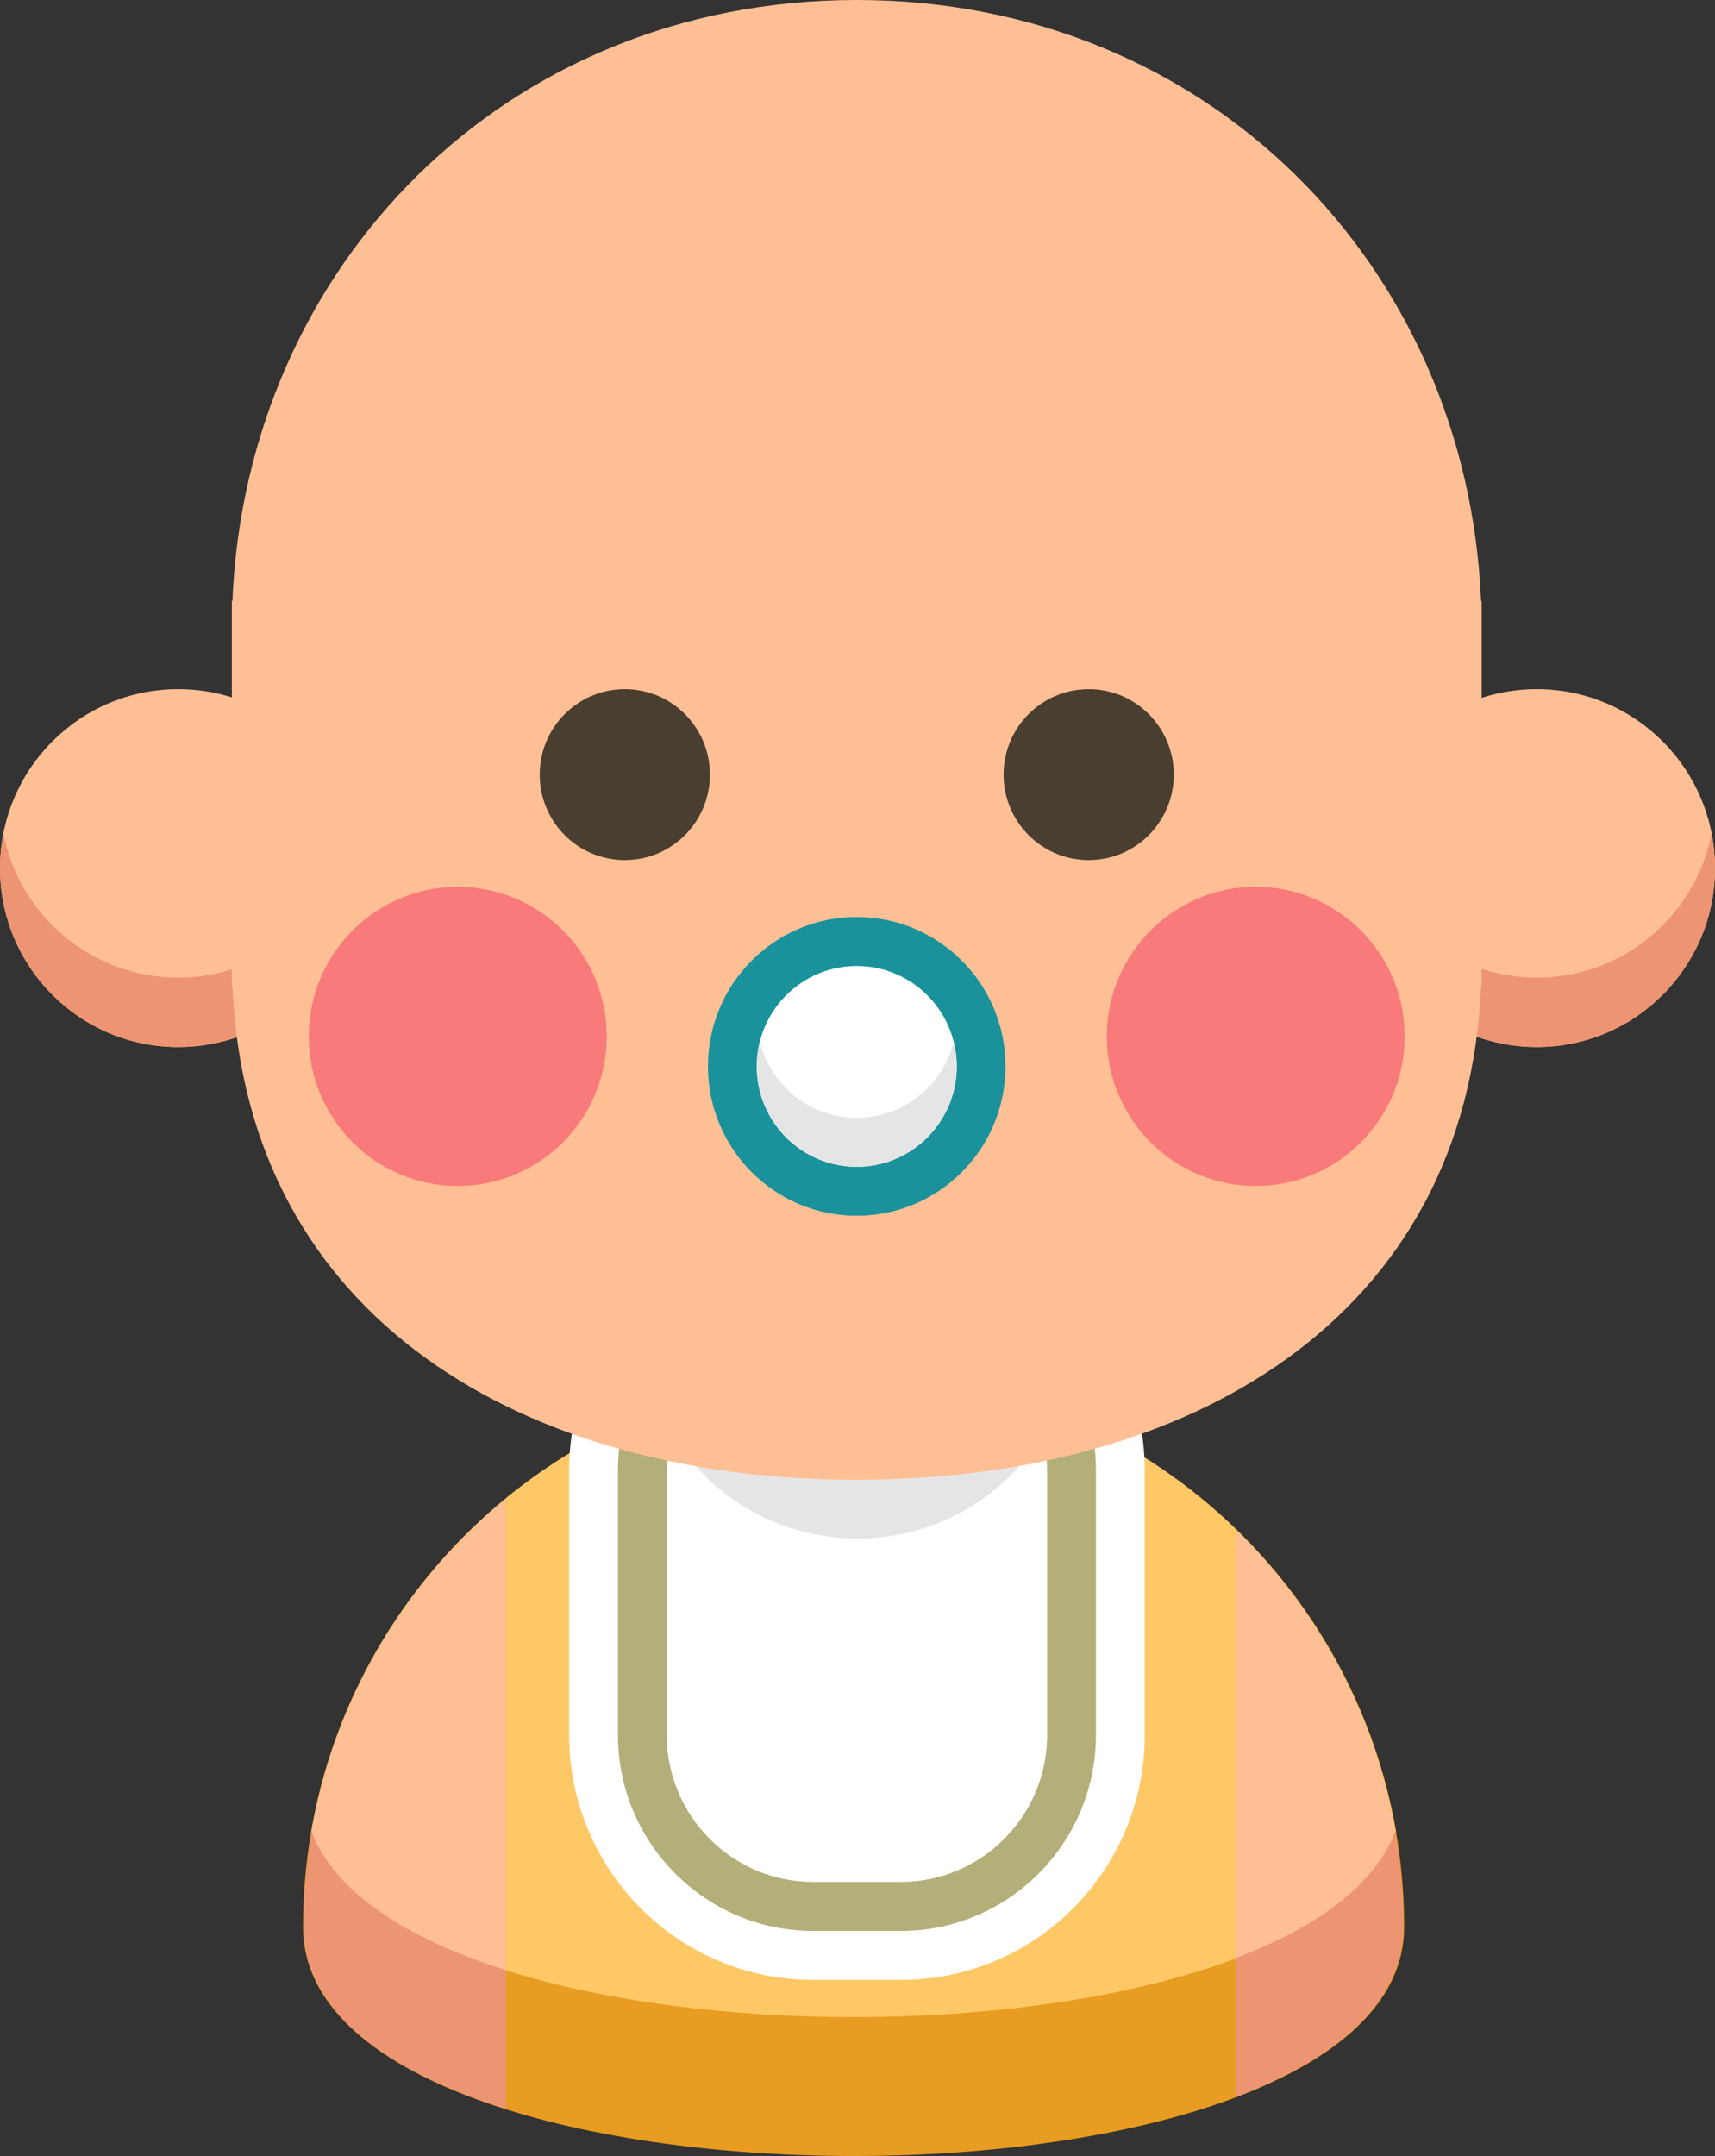 <svg width="78" height="98" viewBox="0 0 78 98" fill="none" xmlns="http://www.w3.org/2000/svg">
<rect x="0" y="0" width="78" height="98" fill="#333333" stroke="none"/>
<path d="M63.863 87.59C63.863 101.47 13.781 101.47 13.781 87.59C13.781 73.71 24.992 62.458 38.822 62.458C52.652 62.458 63.863 73.71 63.863 87.59Z" fill="#E89C21"/>
<path d="M38.822 62.458C26.461 62.458 16.193 71.447 14.151 83.267C18.459 94.492 59.185 94.492 63.493 83.267C61.451 71.447 51.183 62.458 38.822 62.458Z" fill="#FFC866"/>
<path d="M13.808 87.59C13.808 91.387 17.557 94.143 23.002 95.863V68.135C17.392 72.744 13.808 79.746 13.808 87.59Z" fill="#ED9572"/>
<path d="M63.82 87.59C63.82 80.509 60.901 74.115 56.207 69.547V95.317C60.784 93.582 63.82 91.007 63.82 87.59Z" fill="#ED9572"/>
<path d="M14.179 83.267C15.248 86.053 18.561 88.146 23.002 89.549V68.135C18.447 71.877 15.227 77.198 14.179 83.267Z" fill="#FFBF94"/>
<path d="M63.45 83.267C62.527 77.926 59.923 73.165 56.207 69.548V89.002C59.846 87.622 62.512 85.711 63.45 83.267Z" fill="#FFBF94"/>
<path d="M52.063 78.862C52.063 85.01 47.097 89.994 40.971 89.994H36.978C30.852 89.994 25.886 85.01 25.886 78.862V66.84C25.886 60.691 30.852 55.707 36.978 55.707H40.971C47.097 55.707 52.063 60.691 52.063 66.84V78.862Z" fill="white"/>
<path d="M40.971 60.16C44.641 60.16 47.626 63.157 47.626 66.84V78.862C47.626 82.545 44.641 85.542 40.971 85.542H36.978C33.308 85.542 30.323 82.545 30.323 78.862V66.84C30.323 63.157 33.308 60.16 36.978 60.16H40.971ZM40.971 57.934H36.978C32.085 57.934 28.105 61.929 28.105 66.84V78.862C28.105 83.773 32.085 87.768 36.978 87.768H40.971C45.864 87.768 49.844 83.773 49.844 78.862V66.84C49.844 61.929 45.864 57.934 40.971 57.934Z" fill="#B2AF79"/>
<path d="M39 56.092C34.576 56.092 30.831 58.999 29.552 63.013C30.831 67.026 34.576 69.933 39 69.933C43.424 69.933 47.169 67.026 48.449 63.013C47.169 58.999 43.424 56.092 39 56.092Z" fill="#E5E5E5"/>
<path d="M8.105 47.593C12.582 47.593 16.21 43.952 16.21 39.459C16.21 34.966 12.582 31.324 8.105 31.324C3.629 31.324 0 34.966 0 39.459C0 43.952 3.629 47.593 8.105 47.593Z" fill="#FFBF94"/>
<path d="M8.105 44.437C4.167 44.437 0.886 41.618 0.154 37.88C0.054 38.391 0 38.919 0 39.459C0 43.952 3.629 47.594 8.105 47.594C12.582 47.594 16.21 43.952 16.21 39.459C16.21 38.919 16.157 38.391 16.056 37.88C15.324 41.618 12.043 44.437 8.105 44.437Z" fill="#ED9572"/>
<path d="M69.895 47.593C74.371 47.593 78 43.952 78 39.459C78 34.966 74.371 31.324 69.895 31.324C65.418 31.324 61.79 34.966 61.79 39.459C61.79 43.952 65.418 47.593 69.895 47.593Z" fill="#FFBF94"/>
<path d="M69.895 44.437C65.957 44.437 62.676 41.618 61.944 37.88C61.843 38.391 61.79 38.919 61.79 39.459C61.79 43.952 65.419 47.594 69.895 47.594C74.371 47.594 78 43.952 78 39.459C78 38.919 77.946 38.391 77.846 37.88C77.114 41.618 73.833 44.437 69.895 44.437Z" fill="#ED9572"/>
<path d="M67.359 27.318C66.726 12.128 54.987 0.007 38.972 0V0C38.97 0 38.967 0 38.965 0C38.963 0 38.961 0 38.959 0V0C22.944 0.007 11.205 12.128 10.571 27.318H10.544V44.801H10.571C11.205 59.991 23.91 67.258 38.959 67.262C38.961 67.262 38.963 67.262 38.965 67.262C38.968 67.262 38.97 67.262 38.972 67.262C54.02 67.258 66.725 59.991 67.359 44.801H67.387V27.318H67.359Z" fill="#FFBF94"/>
<path d="M20.82 53.907C24.561 53.907 27.594 50.863 27.594 47.108C27.594 43.353 24.561 40.309 20.82 40.309C17.078 40.309 14.045 43.353 14.045 47.108C14.045 50.863 17.078 53.907 20.82 53.907Z" fill="#F97A7A"/>
<path d="M57.111 53.907C60.852 53.907 63.886 50.863 63.886 47.108C63.886 43.353 60.852 40.309 57.111 40.309C53.37 40.309 50.337 43.353 50.337 47.108C50.337 50.863 53.37 53.907 57.111 53.907Z" fill="#F97A7A"/>
<path d="M28.417 39.095C30.555 39.095 32.288 37.355 32.288 35.209C32.288 33.064 30.555 31.324 28.417 31.324C26.279 31.324 24.546 33.064 24.546 35.209C24.546 37.355 26.279 39.095 28.417 39.095Z" fill="#493E2F"/>
<path d="M49.514 39.095C51.652 39.095 53.385 37.355 53.385 35.209C53.385 33.064 51.652 31.324 49.514 31.324C47.376 31.324 45.643 33.064 45.643 35.209C45.643 37.355 47.376 39.095 49.514 39.095Z" fill="#493E2F"/>
<path d="M38.965 55.262C42.702 55.262 45.731 52.222 45.731 48.471C45.731 44.721 42.702 41.681 38.965 41.681C35.229 41.681 32.199 44.721 32.199 48.471C32.199 52.222 35.229 55.262 38.965 55.262Z" fill="#19929B"/>
<path d="M38.965 53.036C41.477 53.036 43.513 50.992 43.513 48.471C43.513 45.951 41.477 43.907 38.965 43.907C36.454 43.907 34.418 45.951 34.418 48.471C34.418 50.992 36.454 53.036 38.965 53.036Z" fill="white"/>
<path d="M38.965 50.809C36.837 50.809 35.056 49.34 34.559 47.358C34.47 47.715 34.418 48.087 34.418 48.471C34.418 50.992 36.454 53.036 38.965 53.036C41.477 53.036 43.513 50.992 43.513 48.471C43.513 48.087 43.46 47.715 43.371 47.358C42.875 49.34 41.094 50.809 38.965 50.809Z" fill="#E5E5E5"/>
</svg>
